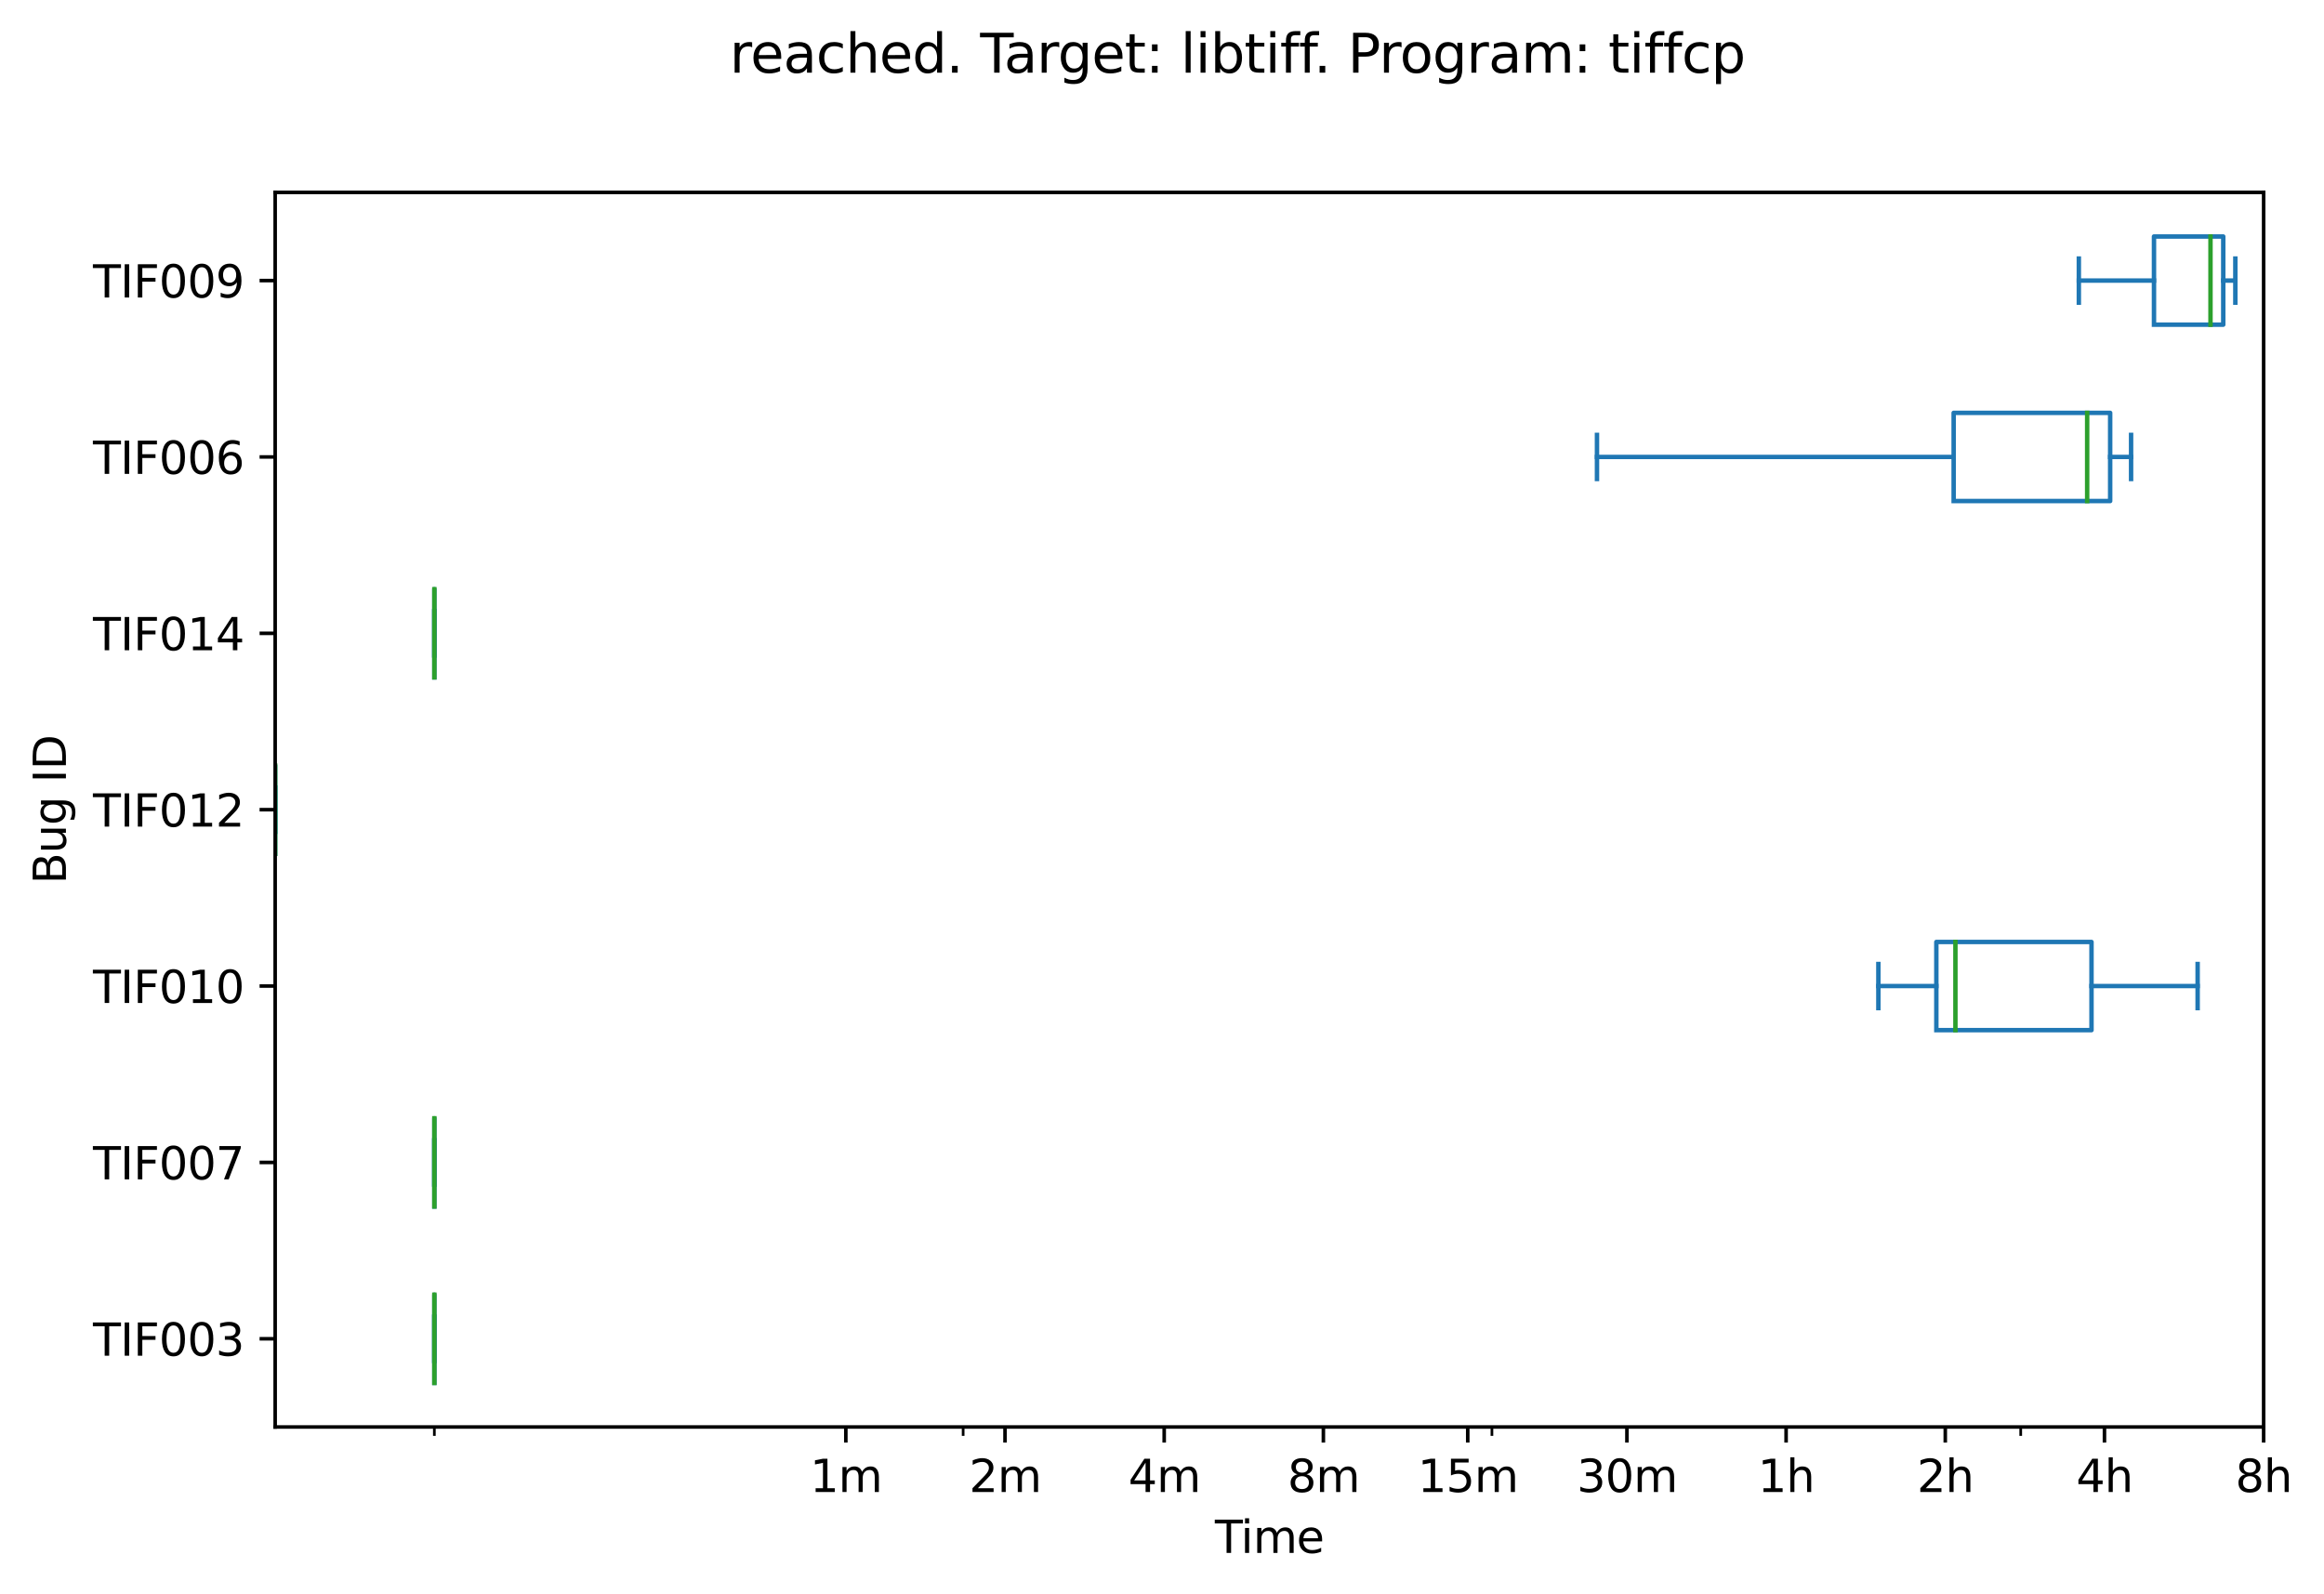 <?xml version="1.0" encoding="utf-8" standalone="no"?>
<!DOCTYPE svg PUBLIC "-//W3C//DTD SVG 1.1//EN"
  "http://www.w3.org/Graphics/SVG/1.1/DTD/svg11.dtd">
<svg xmlns:xlink="http://www.w3.org/1999/xlink" width="521.725pt" height="357.956pt" viewBox="0 0 521.725 357.956" xmlns="http://www.w3.org/2000/svg" version="1.1">
 <defs>
  <style type="text/css">*{stroke-linejoin: round; stroke-linecap: butt}</style>
 </defs>
 <g id="figure_1">
  <g id="patch_1">
   <path d="M 0 357.956 
L 521.725 357.956 
L 521.725 0 
L 0 0 
z
" style="fill: #ffffff"/>
  </g>
  <g id="axes_1">
   <g id="patch_2">
    <path d="M 61.775 320.4 
L 508.175 320.4 
L 508.175 43.2 
L 61.775 43.2 
z
" style="fill: #ffffff"/>
   </g>
   <g id="matplotlib.axis_1">
    <g id="xtick_1">
     <g id="line2d_1">
      <defs>
       <path id="m29bf55405c" d="M 0 0 
L 0 3.5 
" style="stroke: #000000; stroke-width: 0.8"/>
      </defs>
      <g>
       <use xlink:href="#m29bf55405c" x="189.885" y="320.4" style="stroke: #000000; stroke-width: 0.8"/>
      </g>
     </g>
     <g id="text_1">
      <!-- 1m -->
      <g transform="translate(181.833 334.998) scale(0.1 -0.1)">
       <defs>
        <path id="DejaVuSans-31" d="M 794 531 
L 1825 531 
L 1825 4091 
L 703 3866 
L 703 4441 
L 1819 4666 
L 2450 4666 
L 2450 531 
L 3481 531 
L 3481 0 
L 794 0 
L 794 531 
z
" transform="scale(0.016)"/>
        <path id="DejaVuSans-6d" d="M 3328 2828 
Q 3544 3216 3844 3400 
Q 4144 3584 4550 3584 
Q 5097 3584 5394 3201 
Q 5691 2819 5691 2113 
L 5691 0 
L 5113 0 
L 5113 2094 
Q 5113 2597 4934 2840 
Q 4756 3084 4391 3084 
Q 3944 3084 3684 2787 
Q 3425 2491 3425 1978 
L 3425 0 
L 2847 0 
L 2847 2094 
Q 2847 2600 2669 2842 
Q 2491 3084 2119 3084 
Q 1678 3084 1418 2786 
Q 1159 2488 1159 1978 
L 1159 0 
L 581 0 
L 581 3500 
L 1159 3500 
L 1159 2956 
Q 1356 3278 1631 3431 
Q 1906 3584 2284 3584 
Q 2666 3584 2933 3390 
Q 3200 3197 3328 2828 
z
" transform="scale(0.016)"/>
       </defs>
       <use xlink:href="#DejaVuSans-31"/>
       <use xlink:href="#DejaVuSans-6d" x="63.623"/>
      </g>
     </g>
    </g>
    <g id="xtick_2">
     <g id="line2d_2">
      <g>
       <use xlink:href="#m29bf55405c" x="225.62" y="320.4" style="stroke: #000000; stroke-width: 0.8"/>
      </g>
     </g>
     <g id="text_2">
      <!-- 2m -->
      <g transform="translate(217.568 334.998) scale(0.1 -0.1)">
       <defs>
        <path id="DejaVuSans-32" d="M 1228 531 
L 3431 531 
L 3431 0 
L 469 0 
L 469 531 
Q 828 903 1448 1529 
Q 2069 2156 2228 2338 
Q 2531 2678 2651 2914 
Q 2772 3150 2772 3378 
Q 2772 3750 2511 3984 
Q 2250 4219 1831 4219 
Q 1534 4219 1204 4116 
Q 875 4013 500 3803 
L 500 4441 
Q 881 4594 1212 4672 
Q 1544 4750 1819 4750 
Q 2544 4750 2975 4387 
Q 3406 4025 3406 3419 
Q 3406 3131 3298 2873 
Q 3191 2616 2906 2266 
Q 2828 2175 2409 1742 
Q 1991 1309 1228 531 
z
" transform="scale(0.016)"/>
       </defs>
       <use xlink:href="#DejaVuSans-32"/>
       <use xlink:href="#DejaVuSans-6d" x="63.623"/>
      </g>
     </g>
    </g>
    <g id="xtick_3">
     <g id="line2d_3">
      <g>
       <use xlink:href="#m29bf55405c" x="261.355" y="320.4" style="stroke: #000000; stroke-width: 0.8"/>
      </g>
     </g>
     <g id="text_3">
      <!-- 4m -->
      <g transform="translate(253.304 334.998) scale(0.1 -0.1)">
       <defs>
        <path id="DejaVuSans-34" d="M 2419 4116 
L 825 1625 
L 2419 1625 
L 2419 4116 
z
M 2253 4666 
L 3047 4666 
L 3047 1625 
L 3713 1625 
L 3713 1100 
L 3047 1100 
L 3047 0 
L 2419 0 
L 2419 1100 
L 313 1100 
L 313 1709 
L 2253 4666 
z
" transform="scale(0.016)"/>
       </defs>
       <use xlink:href="#DejaVuSans-34"/>
       <use xlink:href="#DejaVuSans-6d" x="63.623"/>
      </g>
     </g>
    </g>
    <g id="xtick_4">
     <g id="line2d_4">
      <g>
       <use xlink:href="#m29bf55405c" x="297.091" y="320.4" style="stroke: #000000; stroke-width: 0.8"/>
      </g>
     </g>
     <g id="text_4">
      <!-- 8m -->
      <g transform="translate(289.039 334.998) scale(0.1 -0.1)">
       <defs>
        <path id="DejaVuSans-38" d="M 2034 2216 
Q 1584 2216 1326 1975 
Q 1069 1734 1069 1313 
Q 1069 891 1326 650 
Q 1584 409 2034 409 
Q 2484 409 2743 651 
Q 3003 894 3003 1313 
Q 3003 1734 2745 1975 
Q 2488 2216 2034 2216 
z
M 1403 2484 
Q 997 2584 770 2862 
Q 544 3141 544 3541 
Q 544 4100 942 4425 
Q 1341 4750 2034 4750 
Q 2731 4750 3128 4425 
Q 3525 4100 3525 3541 
Q 3525 3141 3298 2862 
Q 3072 2584 2669 2484 
Q 3125 2378 3379 2068 
Q 3634 1759 3634 1313 
Q 3634 634 3220 271 
Q 2806 -91 2034 -91 
Q 1263 -91 848 271 
Q 434 634 434 1313 
Q 434 1759 690 2068 
Q 947 2378 1403 2484 
z
M 1172 3481 
Q 1172 3119 1398 2916 
Q 1625 2713 2034 2713 
Q 2441 2713 2670 2916 
Q 2900 3119 2900 3481 
Q 2900 3844 2670 4047 
Q 2441 4250 2034 4250 
Q 1625 4250 1398 4047 
Q 1172 3844 1172 3481 
z
" transform="scale(0.016)"/>
       </defs>
       <use xlink:href="#DejaVuSans-38"/>
       <use xlink:href="#DejaVuSans-6d" x="63.623"/>
      </g>
     </g>
    </g>
    <g id="xtick_5">
     <g id="line2d_5">
      <g>
       <use xlink:href="#m29bf55405c" x="329.499" y="320.4" style="stroke: #000000; stroke-width: 0.8"/>
      </g>
     </g>
     <g id="text_5">
      <!-- 15m -->
      <g transform="translate(318.266 334.998) scale(0.1 -0.1)">
       <defs>
        <path id="DejaVuSans-35" d="M 691 4666 
L 3169 4666 
L 3169 4134 
L 1269 4134 
L 1269 2991 
Q 1406 3038 1543 3061 
Q 1681 3084 1819 3084 
Q 2600 3084 3056 2656 
Q 3513 2228 3513 1497 
Q 3513 744 3044 326 
Q 2575 -91 1722 -91 
Q 1428 -91 1123 -41 
Q 819 9 494 109 
L 494 744 
Q 775 591 1075 516 
Q 1375 441 1709 441 
Q 2250 441 2565 725 
Q 2881 1009 2881 1497 
Q 2881 1984 2565 2268 
Q 2250 2553 1709 2553 
Q 1456 2553 1204 2497 
Q 953 2441 691 2322 
L 691 4666 
z
" transform="scale(0.016)"/>
       </defs>
       <use xlink:href="#DejaVuSans-31"/>
       <use xlink:href="#DejaVuSans-35" x="63.623"/>
       <use xlink:href="#DejaVuSans-6d" x="127.246"/>
      </g>
     </g>
    </g>
    <g id="xtick_6">
     <g id="line2d_6">
      <g>
       <use xlink:href="#m29bf55405c" x="365.234" y="320.4" style="stroke: #000000; stroke-width: 0.8"/>
      </g>
     </g>
     <g id="text_6">
      <!-- 30m -->
      <g transform="translate(354.001 334.998) scale(0.1 -0.1)">
       <defs>
        <path id="DejaVuSans-33" d="M 2597 2516 
Q 3050 2419 3304 2112 
Q 3559 1806 3559 1356 
Q 3559 666 3084 287 
Q 2609 -91 1734 -91 
Q 1441 -91 1130 -33 
Q 819 25 488 141 
L 488 750 
Q 750 597 1062 519 
Q 1375 441 1716 441 
Q 2309 441 2620 675 
Q 2931 909 2931 1356 
Q 2931 1769 2642 2001 
Q 2353 2234 1838 2234 
L 1294 2234 
L 1294 2753 
L 1863 2753 
Q 2328 2753 2575 2939 
Q 2822 3125 2822 3475 
Q 2822 3834 2567 4026 
Q 2313 4219 1838 4219 
Q 1578 4219 1281 4162 
Q 984 4106 628 3988 
L 628 4550 
Q 988 4650 1302 4700 
Q 1616 4750 1894 4750 
Q 2613 4750 3031 4423 
Q 3450 4097 3450 3541 
Q 3450 3153 3228 2886 
Q 3006 2619 2597 2516 
z
" transform="scale(0.016)"/>
        <path id="DejaVuSans-30" d="M 2034 4250 
Q 1547 4250 1301 3770 
Q 1056 3291 1056 2328 
Q 1056 1369 1301 889 
Q 1547 409 2034 409 
Q 2525 409 2770 889 
Q 3016 1369 3016 2328 
Q 3016 3291 2770 3770 
Q 2525 4250 2034 4250 
z
M 2034 4750 
Q 2819 4750 3233 4129 
Q 3647 3509 3647 2328 
Q 3647 1150 3233 529 
Q 2819 -91 2034 -91 
Q 1250 -91 836 529 
Q 422 1150 422 2328 
Q 422 3509 836 4129 
Q 1250 4750 2034 4750 
z
" transform="scale(0.016)"/>
       </defs>
       <use xlink:href="#DejaVuSans-33"/>
       <use xlink:href="#DejaVuSans-30" x="63.623"/>
       <use xlink:href="#DejaVuSans-6d" x="127.246"/>
      </g>
     </g>
    </g>
    <g id="xtick_7">
     <g id="line2d_7">
      <g>
       <use xlink:href="#m29bf55405c" x="400.969" y="320.4" style="stroke: #000000; stroke-width: 0.8"/>
      </g>
     </g>
     <g id="text_7">
      <!-- 1h -->
      <g transform="translate(394.619 334.998) scale(0.1 -0.1)">
       <defs>
        <path id="DejaVuSans-68" d="M 3513 2113 
L 3513 0 
L 2938 0 
L 2938 2094 
Q 2938 2591 2744 2837 
Q 2550 3084 2163 3084 
Q 1697 3084 1428 2787 
Q 1159 2491 1159 1978 
L 1159 0 
L 581 0 
L 581 4863 
L 1159 4863 
L 1159 2956 
Q 1366 3272 1645 3428 
Q 1925 3584 2291 3584 
Q 2894 3584 3203 3211 
Q 3513 2838 3513 2113 
z
" transform="scale(0.016)"/>
       </defs>
       <use xlink:href="#DejaVuSans-31"/>
       <use xlink:href="#DejaVuSans-68" x="63.623"/>
      </g>
     </g>
    </g>
    <g id="xtick_8">
     <g id="line2d_8">
      <g>
       <use xlink:href="#m29bf55405c" x="436.704" y="320.4" style="stroke: #000000; stroke-width: 0.8"/>
      </g>
     </g>
     <g id="text_8">
      <!-- 2h -->
      <g transform="translate(430.354 334.998) scale(0.1 -0.1)">
       <use xlink:href="#DejaVuSans-32"/>
       <use xlink:href="#DejaVuSans-68" x="63.623"/>
      </g>
     </g>
    </g>
    <g id="xtick_9">
     <g id="line2d_9">
      <g>
       <use xlink:href="#m29bf55405c" x="472.44" y="320.4" style="stroke: #000000; stroke-width: 0.8"/>
      </g>
     </g>
     <g id="text_9">
      <!-- 4h -->
      <g transform="translate(466.09 334.998) scale(0.1 -0.1)">
       <use xlink:href="#DejaVuSans-34"/>
       <use xlink:href="#DejaVuSans-68" x="63.623"/>
      </g>
     </g>
    </g>
    <g id="xtick_10">
     <g id="line2d_10">
      <g>
       <use xlink:href="#m29bf55405c" x="508.175" y="320.4" style="stroke: #000000; stroke-width: 0.8"/>
      </g>
     </g>
     <g id="text_10">
      <!-- 8h -->
      <g transform="translate(501.825 334.998) scale(0.1 -0.1)">
       <use xlink:href="#DejaVuSans-38"/>
       <use xlink:href="#DejaVuSans-68" x="63.623"/>
      </g>
     </g>
    </g>
    <g id="xtick_11">
     <g id="line2d_11">
      <defs>
       <path id="m5963179668" d="M 0 0 
L 0 2 
" style="stroke: #000000; stroke-width: 0.6"/>
      </defs>
      <g>
       <use xlink:href="#m5963179668" x="97.51" y="320.4" style="stroke: #000000; stroke-width: 0.6"/>
      </g>
     </g>
    </g>
    <g id="xtick_12">
     <g id="line2d_12">
      <g>
       <use xlink:href="#m5963179668" x="216.22" y="320.4" style="stroke: #000000; stroke-width: 0.6"/>
      </g>
     </g>
    </g>
    <g id="xtick_13">
     <g id="line2d_13">
      <g>
       <use xlink:href="#m5963179668" x="334.93" y="320.4" style="stroke: #000000; stroke-width: 0.6"/>
      </g>
     </g>
    </g>
    <g id="xtick_14">
     <g id="line2d_14">
      <g>
       <use xlink:href="#m5963179668" x="453.64" y="320.4" style="stroke: #000000; stroke-width: 0.6"/>
      </g>
     </g>
    </g>
    <g id="text_11">
     <!-- Time -->
     <g transform="translate(272.741 348.677) scale(0.1 -0.1)">
      <defs>
       <path id="DejaVuSans-54" d="M -19 4666 
L 3928 4666 
L 3928 4134 
L 2272 4134 
L 2272 0 
L 1638 0 
L 1638 4134 
L -19 4134 
L -19 4666 
z
" transform="scale(0.016)"/>
       <path id="DejaVuSans-69" d="M 603 3500 
L 1178 3500 
L 1178 0 
L 603 0 
L 603 3500 
z
M 603 4863 
L 1178 4863 
L 1178 4134 
L 603 4134 
L 603 4863 
z
" transform="scale(0.016)"/>
       <path id="DejaVuSans-65" d="M 3597 1894 
L 3597 1613 
L 953 1613 
Q 991 1019 1311 708 
Q 1631 397 2203 397 
Q 2534 397 2845 478 
Q 3156 559 3463 722 
L 3463 178 
Q 3153 47 2828 -22 
Q 2503 -91 2169 -91 
Q 1331 -91 842 396 
Q 353 884 353 1716 
Q 353 2575 817 3079 
Q 1281 3584 2069 3584 
Q 2775 3584 3186 3129 
Q 3597 2675 3597 1894 
z
M 3022 2063 
Q 3016 2534 2758 2815 
Q 2500 3097 2075 3097 
Q 1594 3097 1305 2825 
Q 1016 2553 972 2059 
L 3022 2063 
z
" transform="scale(0.016)"/>
      </defs>
      <use xlink:href="#DejaVuSans-54"/>
      <use xlink:href="#DejaVuSans-69" x="57.959"/>
      <use xlink:href="#DejaVuSans-6d" x="85.742"/>
      <use xlink:href="#DejaVuSans-65" x="183.154"/>
     </g>
    </g>
   </g>
   <g id="matplotlib.axis_2">
    <g id="ytick_1">
     <g id="line2d_15">
      <defs>
       <path id="m350527cb35" d="M 0 0 
L -3.5 0 
" style="stroke: #000000; stroke-width: 0.8"/>
      </defs>
      <g>
       <use xlink:href="#m350527cb35" x="61.775" y="300.6" style="stroke: #000000; stroke-width: 0.8"/>
      </g>
     </g>
     <g id="text_12">
      <!-- TIF003 -->
      <g transform="translate(20.878 304.399) scale(0.1 -0.1)">
       <defs>
        <path id="DejaVuSans-49" d="M 628 4666 
L 1259 4666 
L 1259 0 
L 628 0 
L 628 4666 
z
" transform="scale(0.016)"/>
        <path id="DejaVuSans-46" d="M 628 4666 
L 3309 4666 
L 3309 4134 
L 1259 4134 
L 1259 2759 
L 3109 2759 
L 3109 2228 
L 1259 2228 
L 1259 0 
L 628 0 
L 628 4666 
z
" transform="scale(0.016)"/>
       </defs>
       <use xlink:href="#DejaVuSans-54"/>
       <use xlink:href="#DejaVuSans-49" x="61.084"/>
       <use xlink:href="#DejaVuSans-46" x="90.576"/>
       <use xlink:href="#DejaVuSans-30" x="148.096"/>
       <use xlink:href="#DejaVuSans-30" x="211.719"/>
       <use xlink:href="#DejaVuSans-33" x="275.342"/>
      </g>
     </g>
    </g>
    <g id="ytick_2">
     <g id="line2d_16">
      <g>
       <use xlink:href="#m350527cb35" x="61.775" y="261" style="stroke: #000000; stroke-width: 0.8"/>
      </g>
     </g>
     <g id="text_13">
      <!-- TIF007 -->
      <g transform="translate(20.878 264.799) scale(0.1 -0.1)">
       <defs>
        <path id="DejaVuSans-37" d="M 525 4666 
L 3525 4666 
L 3525 4397 
L 1831 0 
L 1172 0 
L 2766 4134 
L 525 4134 
L 525 4666 
z
" transform="scale(0.016)"/>
       </defs>
       <use xlink:href="#DejaVuSans-54"/>
       <use xlink:href="#DejaVuSans-49" x="61.084"/>
       <use xlink:href="#DejaVuSans-46" x="90.576"/>
       <use xlink:href="#DejaVuSans-30" x="148.096"/>
       <use xlink:href="#DejaVuSans-30" x="211.719"/>
       <use xlink:href="#DejaVuSans-37" x="275.342"/>
      </g>
     </g>
    </g>
    <g id="ytick_3">
     <g id="line2d_17">
      <g>
       <use xlink:href="#m350527cb35" x="61.775" y="221.4" style="stroke: #000000; stroke-width: 0.8"/>
      </g>
     </g>
     <g id="text_14">
      <!-- TIF010 -->
      <g transform="translate(20.878 225.199) scale(0.1 -0.1)">
       <use xlink:href="#DejaVuSans-54"/>
       <use xlink:href="#DejaVuSans-49" x="61.084"/>
       <use xlink:href="#DejaVuSans-46" x="90.576"/>
       <use xlink:href="#DejaVuSans-30" x="148.096"/>
       <use xlink:href="#DejaVuSans-31" x="211.719"/>
       <use xlink:href="#DejaVuSans-30" x="275.342"/>
      </g>
     </g>
    </g>
    <g id="ytick_4">
     <g id="line2d_18">
      <g>
       <use xlink:href="#m350527cb35" x="61.775" y="181.8" style="stroke: #000000; stroke-width: 0.8"/>
      </g>
     </g>
     <g id="text_15">
      <!-- TIF012 -->
      <g transform="translate(20.878 185.599) scale(0.1 -0.1)">
       <use xlink:href="#DejaVuSans-54"/>
       <use xlink:href="#DejaVuSans-49" x="61.084"/>
       <use xlink:href="#DejaVuSans-46" x="90.576"/>
       <use xlink:href="#DejaVuSans-30" x="148.096"/>
       <use xlink:href="#DejaVuSans-31" x="211.719"/>
       <use xlink:href="#DejaVuSans-32" x="275.342"/>
      </g>
     </g>
    </g>
    <g id="ytick_5">
     <g id="line2d_19">
      <g>
       <use xlink:href="#m350527cb35" x="61.775" y="142.2" style="stroke: #000000; stroke-width: 0.8"/>
      </g>
     </g>
     <g id="text_16">
      <!-- TIF014 -->
      <g transform="translate(20.878 145.999) scale(0.1 -0.1)">
       <use xlink:href="#DejaVuSans-54"/>
       <use xlink:href="#DejaVuSans-49" x="61.084"/>
       <use xlink:href="#DejaVuSans-46" x="90.576"/>
       <use xlink:href="#DejaVuSans-30" x="148.096"/>
       <use xlink:href="#DejaVuSans-31" x="211.719"/>
       <use xlink:href="#DejaVuSans-34" x="275.342"/>
      </g>
     </g>
    </g>
    <g id="ytick_6">
     <g id="line2d_20">
      <g>
       <use xlink:href="#m350527cb35" x="61.775" y="102.6" style="stroke: #000000; stroke-width: 0.8"/>
      </g>
     </g>
     <g id="text_17">
      <!-- TIF006 -->
      <g transform="translate(20.878 106.399) scale(0.1 -0.1)">
       <defs>
        <path id="DejaVuSans-36" d="M 2113 2584 
Q 1688 2584 1439 2293 
Q 1191 2003 1191 1497 
Q 1191 994 1439 701 
Q 1688 409 2113 409 
Q 2538 409 2786 701 
Q 3034 994 3034 1497 
Q 3034 2003 2786 2293 
Q 2538 2584 2113 2584 
z
M 3366 4563 
L 3366 3988 
Q 3128 4100 2886 4159 
Q 2644 4219 2406 4219 
Q 1781 4219 1451 3797 
Q 1122 3375 1075 2522 
Q 1259 2794 1537 2939 
Q 1816 3084 2150 3084 
Q 2853 3084 3261 2657 
Q 3669 2231 3669 1497 
Q 3669 778 3244 343 
Q 2819 -91 2113 -91 
Q 1303 -91 875 529 
Q 447 1150 447 2328 
Q 447 3434 972 4092 
Q 1497 4750 2381 4750 
Q 2619 4750 2861 4703 
Q 3103 4656 3366 4563 
z
" transform="scale(0.016)"/>
       </defs>
       <use xlink:href="#DejaVuSans-54"/>
       <use xlink:href="#DejaVuSans-49" x="61.084"/>
       <use xlink:href="#DejaVuSans-46" x="90.576"/>
       <use xlink:href="#DejaVuSans-30" x="148.096"/>
       <use xlink:href="#DejaVuSans-30" x="211.719"/>
       <use xlink:href="#DejaVuSans-36" x="275.342"/>
      </g>
     </g>
    </g>
    <g id="ytick_7">
     <g id="line2d_21">
      <g>
       <use xlink:href="#m350527cb35" x="61.775" y="63" style="stroke: #000000; stroke-width: 0.8"/>
      </g>
     </g>
     <g id="text_18">
      <!-- TIF009 -->
      <g transform="translate(20.878 66.799) scale(0.1 -0.1)">
       <defs>
        <path id="DejaVuSans-39" d="M 703 97 
L 703 672 
Q 941 559 1184 500 
Q 1428 441 1663 441 
Q 2288 441 2617 861 
Q 2947 1281 2994 2138 
Q 2813 1869 2534 1725 
Q 2256 1581 1919 1581 
Q 1219 1581 811 2004 
Q 403 2428 403 3163 
Q 403 3881 828 4315 
Q 1253 4750 1959 4750 
Q 2769 4750 3195 4129 
Q 3622 3509 3622 2328 
Q 3622 1225 3098 567 
Q 2575 -91 1691 -91 
Q 1453 -91 1209 -44 
Q 966 3 703 97 
z
M 1959 2075 
Q 2384 2075 2632 2365 
Q 2881 2656 2881 3163 
Q 2881 3666 2632 3958 
Q 2384 4250 1959 4250 
Q 1534 4250 1286 3958 
Q 1038 3666 1038 3163 
Q 1038 2656 1286 2365 
Q 1534 2075 1959 2075 
z
" transform="scale(0.016)"/>
       </defs>
       <use xlink:href="#DejaVuSans-54"/>
       <use xlink:href="#DejaVuSans-49" x="61.084"/>
       <use xlink:href="#DejaVuSans-46" x="90.576"/>
       <use xlink:href="#DejaVuSans-30" x="148.096"/>
       <use xlink:href="#DejaVuSans-30" x="211.719"/>
       <use xlink:href="#DejaVuSans-39" x="275.342"/>
      </g>
     </g>
    </g>
    <g id="text_19">
     <!-- Bug ID -->
     <g transform="translate(14.798 198.488) rotate(-90) scale(0.1 -0.1)">
      <defs>
       <path id="DejaVuSans-42" d="M 1259 2228 
L 1259 519 
L 2272 519 
Q 2781 519 3026 730 
Q 3272 941 3272 1375 
Q 3272 1813 3026 2020 
Q 2781 2228 2272 2228 
L 1259 2228 
z
M 1259 4147 
L 1259 2741 
L 2194 2741 
Q 2656 2741 2882 2914 
Q 3109 3088 3109 3444 
Q 3109 3797 2882 3972 
Q 2656 4147 2194 4147 
L 1259 4147 
z
M 628 4666 
L 2241 4666 
Q 2963 4666 3353 4366 
Q 3744 4066 3744 3513 
Q 3744 3084 3544 2831 
Q 3344 2578 2956 2516 
Q 3422 2416 3680 2098 
Q 3938 1781 3938 1306 
Q 3938 681 3513 340 
Q 3088 0 2303 0 
L 628 0 
L 628 4666 
z
" transform="scale(0.016)"/>
       <path id="DejaVuSans-75" d="M 544 1381 
L 544 3500 
L 1119 3500 
L 1119 1403 
Q 1119 906 1312 657 
Q 1506 409 1894 409 
Q 2359 409 2629 706 
Q 2900 1003 2900 1516 
L 2900 3500 
L 3475 3500 
L 3475 0 
L 2900 0 
L 2900 538 
Q 2691 219 2414 64 
Q 2138 -91 1772 -91 
Q 1169 -91 856 284 
Q 544 659 544 1381 
z
M 1991 3584 
L 1991 3584 
z
" transform="scale(0.016)"/>
       <path id="DejaVuSans-67" d="M 2906 1791 
Q 2906 2416 2648 2759 
Q 2391 3103 1925 3103 
Q 1463 3103 1205 2759 
Q 947 2416 947 1791 
Q 947 1169 1205 825 
Q 1463 481 1925 481 
Q 2391 481 2648 825 
Q 2906 1169 2906 1791 
z
M 3481 434 
Q 3481 -459 3084 -895 
Q 2688 -1331 1869 -1331 
Q 1566 -1331 1297 -1286 
Q 1028 -1241 775 -1147 
L 775 -588 
Q 1028 -725 1275 -790 
Q 1522 -856 1778 -856 
Q 2344 -856 2625 -561 
Q 2906 -266 2906 331 
L 2906 616 
Q 2728 306 2450 153 
Q 2172 0 1784 0 
Q 1141 0 747 490 
Q 353 981 353 1791 
Q 353 2603 747 3093 
Q 1141 3584 1784 3584 
Q 2172 3584 2450 3431 
Q 2728 3278 2906 2969 
L 2906 3500 
L 3481 3500 
L 3481 434 
z
" transform="scale(0.016)"/>
       <path id="DejaVuSans-20" transform="scale(0.016)"/>
       <path id="DejaVuSans-44" d="M 1259 4147 
L 1259 519 
L 2022 519 
Q 2988 519 3436 956 
Q 3884 1394 3884 2338 
Q 3884 3275 3436 3711 
Q 2988 4147 2022 4147 
L 1259 4147 
z
M 628 4666 
L 1925 4666 
Q 3281 4666 3915 4102 
Q 4550 3538 4550 2338 
Q 4550 1131 3912 565 
Q 3275 0 1925 0 
L 628 0 
L 628 4666 
z
" transform="scale(0.016)"/>
      </defs>
      <use xlink:href="#DejaVuSans-42"/>
      <use xlink:href="#DejaVuSans-75" x="68.604"/>
      <use xlink:href="#DejaVuSans-67" x="131.982"/>
      <use xlink:href="#DejaVuSans-20" x="195.459"/>
      <use xlink:href="#DejaVuSans-49" x="227.246"/>
      <use xlink:href="#DejaVuSans-44" x="256.738"/>
     </g>
    </g>
   </g>
   <g id="line2d_22">
    <path d="M 97.51 310.5 
L 97.51 290.7 
L 97.51 290.7 
L 97.51 310.5 
L 97.51 310.5 
" clip-path="url(#pd6206cb793)" style="fill: none; stroke: #1f77b4; stroke-linecap: square"/>
   </g>
   <g id="line2d_23">
    <path d="M 97.51 300.6 
L 97.51 300.6 
" clip-path="url(#pd6206cb793)" style="fill: none; stroke: #1f77b4; stroke-linecap: square"/>
   </g>
   <g id="line2d_24">
    <path d="M 97.51 300.6 
L 97.51 300.6 
" clip-path="url(#pd6206cb793)" style="fill: none; stroke: #1f77b4; stroke-linecap: square"/>
   </g>
   <g id="line2d_25">
    <path d="M 97.51 305.55 
L 97.51 295.65 
" clip-path="url(#pd6206cb793)" style="fill: none; stroke: #1f77b4; stroke-linecap: square"/>
   </g>
   <g id="line2d_26">
    <path d="M 97.51 305.55 
L 97.51 295.65 
" clip-path="url(#pd6206cb793)" style="fill: none; stroke: #1f77b4; stroke-linecap: square"/>
   </g>
   <g id="line2d_27"/>
   <g id="line2d_28">
    <path d="M 97.51 270.9 
L 97.51 251.1 
L 97.51 251.1 
L 97.51 270.9 
L 97.51 270.9 
" clip-path="url(#pd6206cb793)" style="fill: none; stroke: #1f77b4; stroke-linecap: square"/>
   </g>
   <g id="line2d_29">
    <path d="M 97.51 261 
L 97.51 261 
" clip-path="url(#pd6206cb793)" style="fill: none; stroke: #1f77b4; stroke-linecap: square"/>
   </g>
   <g id="line2d_30">
    <path d="M 97.51 261 
L 97.51 261 
" clip-path="url(#pd6206cb793)" style="fill: none; stroke: #1f77b4; stroke-linecap: square"/>
   </g>
   <g id="line2d_31">
    <path d="M 97.51 265.95 
L 97.51 256.05 
" clip-path="url(#pd6206cb793)" style="fill: none; stroke: #1f77b4; stroke-linecap: square"/>
   </g>
   <g id="line2d_32">
    <path d="M 97.51 265.95 
L 97.51 256.05 
" clip-path="url(#pd6206cb793)" style="fill: none; stroke: #1f77b4; stroke-linecap: square"/>
   </g>
   <g id="line2d_33"/>
   <g id="line2d_34">
    <path d="M 434.697 231.3 
L 434.697 211.5 
L 469.531 211.5 
L 469.531 231.3 
L 434.697 231.3 
" clip-path="url(#pd6206cb793)" style="fill: none; stroke: #1f77b4; stroke-linecap: square"/>
   </g>
   <g id="line2d_35">
    <path d="M 434.697 221.4 
L 421.682 221.4 
" clip-path="url(#pd6206cb793)" style="fill: none; stroke: #1f77b4; stroke-linecap: square"/>
   </g>
   <g id="line2d_36">
    <path d="M 469.531 221.4 
L 493.355 221.4 
" clip-path="url(#pd6206cb793)" style="fill: none; stroke: #1f77b4; stroke-linecap: square"/>
   </g>
   <g id="line2d_37">
    <path d="M 421.682 226.35 
L 421.682 216.45 
" clip-path="url(#pd6206cb793)" style="fill: none; stroke: #1f77b4; stroke-linecap: square"/>
   </g>
   <g id="line2d_38">
    <path d="M 493.355 226.35 
L 493.355 216.45 
" clip-path="url(#pd6206cb793)" style="fill: none; stroke: #1f77b4; stroke-linecap: square"/>
   </g>
   <g id="line2d_39"/>
   <g id="line2d_40">
    <path d="M 61.775 191.7 
L 61.775 171.9 
L 61.775 171.9 
L 61.775 191.7 
L 61.775 191.7 
" clip-path="url(#pd6206cb793)" style="fill: none; stroke: #1f77b4; stroke-linecap: square"/>
   </g>
   <g id="line2d_41">
    <path d="M 61.775 181.8 
L 61.775 181.8 
" clip-path="url(#pd6206cb793)" style="fill: none; stroke: #1f77b4; stroke-linecap: square"/>
   </g>
   <g id="line2d_42">
    <path d="M 61.775 181.8 
L 61.775 181.8 
" clip-path="url(#pd6206cb793)" style="fill: none; stroke: #1f77b4; stroke-linecap: square"/>
   </g>
   <g id="line2d_43">
    <path d="M 61.775 186.75 
L 61.775 176.85 
" clip-path="url(#pd6206cb793)" style="fill: none; stroke: #1f77b4; stroke-linecap: square"/>
   </g>
   <g id="line2d_44">
    <path d="M 61.775 186.75 
L 61.775 176.85 
" clip-path="url(#pd6206cb793)" style="fill: none; stroke: #1f77b4; stroke-linecap: square"/>
   </g>
   <g id="line2d_45"/>
   <g id="line2d_46">
    <path d="M 97.51 152.1 
L 97.51 132.3 
L 97.51 132.3 
L 97.51 152.1 
L 97.51 152.1 
" clip-path="url(#pd6206cb793)" style="fill: none; stroke: #1f77b4; stroke-linecap: square"/>
   </g>
   <g id="line2d_47">
    <path d="M 97.51 142.2 
L 97.51 142.2 
" clip-path="url(#pd6206cb793)" style="fill: none; stroke: #1f77b4; stroke-linecap: square"/>
   </g>
   <g id="line2d_48">
    <path d="M 97.51 142.2 
L 97.51 142.2 
" clip-path="url(#pd6206cb793)" style="fill: none; stroke: #1f77b4; stroke-linecap: square"/>
   </g>
   <g id="line2d_49">
    <path d="M 97.51 147.15 
L 97.51 137.25 
" clip-path="url(#pd6206cb793)" style="fill: none; stroke: #1f77b4; stroke-linecap: square"/>
   </g>
   <g id="line2d_50">
    <path d="M 97.51 147.15 
L 97.51 137.25 
" clip-path="url(#pd6206cb793)" style="fill: none; stroke: #1f77b4; stroke-linecap: square"/>
   </g>
   <g id="line2d_51"/>
   <g id="line2d_52">
    <path d="M 438.585 112.5 
L 438.585 92.7 
L 473.721 92.7 
L 473.721 112.5 
L 438.585 112.5 
" clip-path="url(#pd6206cb793)" style="fill: none; stroke: #1f77b4; stroke-linecap: square"/>
   </g>
   <g id="line2d_53">
    <path d="M 438.585 102.6 
L 358.513 102.6 
" clip-path="url(#pd6206cb793)" style="fill: none; stroke: #1f77b4; stroke-linecap: square"/>
   </g>
   <g id="line2d_54">
    <path d="M 473.721 102.6 
L 478.416 102.6 
" clip-path="url(#pd6206cb793)" style="fill: none; stroke: #1f77b4; stroke-linecap: square"/>
   </g>
   <g id="line2d_55">
    <path d="M 358.513 107.55 
L 358.513 97.65 
" clip-path="url(#pd6206cb793)" style="fill: none; stroke: #1f77b4; stroke-linecap: square"/>
   </g>
   <g id="line2d_56">
    <path d="M 478.416 107.55 
L 478.416 97.65 
" clip-path="url(#pd6206cb793)" style="fill: none; stroke: #1f77b4; stroke-linecap: square"/>
   </g>
   <g id="line2d_57"/>
   <g id="line2d_58">
    <path d="M 483.556 72.9 
L 483.556 53.1 
L 499.107 53.1 
L 499.107 72.9 
L 483.556 72.9 
" clip-path="url(#pd6206cb793)" style="fill: none; stroke: #1f77b4; stroke-linecap: square"/>
   </g>
   <g id="line2d_59">
    <path d="M 483.556 63 
L 466.689 63 
" clip-path="url(#pd6206cb793)" style="fill: none; stroke: #1f77b4; stroke-linecap: square"/>
   </g>
   <g id="line2d_60">
    <path d="M 499.107 63 
L 501.82 63 
" clip-path="url(#pd6206cb793)" style="fill: none; stroke: #1f77b4; stroke-linecap: square"/>
   </g>
   <g id="line2d_61">
    <path d="M 466.689 67.95 
L 466.689 58.05 
" clip-path="url(#pd6206cb793)" style="fill: none; stroke: #1f77b4; stroke-linecap: square"/>
   </g>
   <g id="line2d_62">
    <path d="M 501.82 67.95 
L 501.82 58.05 
" clip-path="url(#pd6206cb793)" style="fill: none; stroke: #1f77b4; stroke-linecap: square"/>
   </g>
   <g id="line2d_63"/>
   <g id="line2d_64">
    <path d="M 97.51 310.5 
L 97.51 290.7 
" clip-path="url(#pd6206cb793)" style="fill: none; stroke: #2ca02c; stroke-linecap: square"/>
   </g>
   <g id="line2d_65">
    <path d="M 97.51 270.9 
L 97.51 251.1 
" clip-path="url(#pd6206cb793)" style="fill: none; stroke: #2ca02c; stroke-linecap: square"/>
   </g>
   <g id="line2d_66">
    <path d="M 438.981 231.3 
L 438.981 211.5 
" clip-path="url(#pd6206cb793)" style="fill: none; stroke: #2ca02c; stroke-linecap: square"/>
   </g>
   <g id="line2d_67">
    <path d="M 61.775 191.7 
L 61.775 171.9 
" clip-path="url(#pd6206cb793)" style="fill: none; stroke: #2ca02c; stroke-linecap: square"/>
   </g>
   <g id="line2d_68">
    <path d="M 97.51 152.1 
L 97.51 132.3 
" clip-path="url(#pd6206cb793)" style="fill: none; stroke: #2ca02c; stroke-linecap: square"/>
   </g>
   <g id="line2d_69">
    <path d="M 468.556 112.5 
L 468.556 92.7 
" clip-path="url(#pd6206cb793)" style="fill: none; stroke: #2ca02c; stroke-linecap: square"/>
   </g>
   <g id="line2d_70">
    <path d="M 496.244 72.9 
L 496.244 53.1 
" clip-path="url(#pd6206cb793)" style="fill: none; stroke: #2ca02c; stroke-linecap: square"/>
   </g>
   <g id="patch_3">
    <path d="M 61.775 320.4 
L 61.775 43.2 
" style="fill: none; stroke: #000000; stroke-width: 0.8; stroke-linejoin: miter; stroke-linecap: square"/>
   </g>
   <g id="patch_4">
    <path d="M 508.175 320.4 
L 508.175 43.2 
" style="fill: none; stroke: #000000; stroke-width: 0.8; stroke-linejoin: miter; stroke-linecap: square"/>
   </g>
   <g id="patch_5">
    <path d="M 61.775 320.4 
L 508.175 320.4 
" style="fill: none; stroke: #000000; stroke-width: 0.8; stroke-linejoin: miter; stroke-linecap: square"/>
   </g>
   <g id="patch_6">
    <path d="M 61.775 43.2 
L 508.175 43.2 
" style="fill: none; stroke: #000000; stroke-width: 0.8; stroke-linejoin: miter; stroke-linecap: square"/>
   </g>
  </g>
  <g id="text_20">
   <!-- reached. Target: libtiff. Program: tiffcp -->
   <g transform="translate(163.807 16.318) scale(0.12 -0.12)">
    <defs>
     <path id="DejaVuSans-72" d="M 2631 2963 
Q 2534 3019 2420 3045 
Q 2306 3072 2169 3072 
Q 1681 3072 1420 2755 
Q 1159 2438 1159 1844 
L 1159 0 
L 581 0 
L 581 3500 
L 1159 3500 
L 1159 2956 
Q 1341 3275 1631 3429 
Q 1922 3584 2338 3584 
Q 2397 3584 2469 3576 
Q 2541 3569 2628 3553 
L 2631 2963 
z
" transform="scale(0.016)"/>
     <path id="DejaVuSans-61" d="M 2194 1759 
Q 1497 1759 1228 1600 
Q 959 1441 959 1056 
Q 959 750 1161 570 
Q 1363 391 1709 391 
Q 2188 391 2477 730 
Q 2766 1069 2766 1631 
L 2766 1759 
L 2194 1759 
z
M 3341 1997 
L 3341 0 
L 2766 0 
L 2766 531 
Q 2569 213 2275 61 
Q 1981 -91 1556 -91 
Q 1019 -91 701 211 
Q 384 513 384 1019 
Q 384 1609 779 1909 
Q 1175 2209 1959 2209 
L 2766 2209 
L 2766 2266 
Q 2766 2663 2505 2880 
Q 2244 3097 1772 3097 
Q 1472 3097 1187 3025 
Q 903 2953 641 2809 
L 641 3341 
Q 956 3463 1253 3523 
Q 1550 3584 1831 3584 
Q 2591 3584 2966 3190 
Q 3341 2797 3341 1997 
z
" transform="scale(0.016)"/>
     <path id="DejaVuSans-63" d="M 3122 3366 
L 3122 2828 
Q 2878 2963 2633 3030 
Q 2388 3097 2138 3097 
Q 1578 3097 1268 2742 
Q 959 2388 959 1747 
Q 959 1106 1268 751 
Q 1578 397 2138 397 
Q 2388 397 2633 464 
Q 2878 531 3122 666 
L 3122 134 
Q 2881 22 2623 -34 
Q 2366 -91 2075 -91 
Q 1284 -91 818 406 
Q 353 903 353 1747 
Q 353 2603 823 3093 
Q 1294 3584 2113 3584 
Q 2378 3584 2631 3529 
Q 2884 3475 3122 3366 
z
" transform="scale(0.016)"/>
     <path id="DejaVuSans-64" d="M 2906 2969 
L 2906 4863 
L 3481 4863 
L 3481 0 
L 2906 0 
L 2906 525 
Q 2725 213 2448 61 
Q 2172 -91 1784 -91 
Q 1150 -91 751 415 
Q 353 922 353 1747 
Q 353 2572 751 3078 
Q 1150 3584 1784 3584 
Q 2172 3584 2448 3432 
Q 2725 3281 2906 2969 
z
M 947 1747 
Q 947 1113 1208 752 
Q 1469 391 1925 391 
Q 2381 391 2643 752 
Q 2906 1113 2906 1747 
Q 2906 2381 2643 2742 
Q 2381 3103 1925 3103 
Q 1469 3103 1208 2742 
Q 947 2381 947 1747 
z
" transform="scale(0.016)"/>
     <path id="DejaVuSans-2e" d="M 684 794 
L 1344 794 
L 1344 0 
L 684 0 
L 684 794 
z
" transform="scale(0.016)"/>
     <path id="DejaVuSans-74" d="M 1172 4494 
L 1172 3500 
L 2356 3500 
L 2356 3053 
L 1172 3053 
L 1172 1153 
Q 1172 725 1289 603 
Q 1406 481 1766 481 
L 2356 481 
L 2356 0 
L 1766 0 
Q 1100 0 847 248 
Q 594 497 594 1153 
L 594 3053 
L 172 3053 
L 172 3500 
L 594 3500 
L 594 4494 
L 1172 4494 
z
" transform="scale(0.016)"/>
     <path id="DejaVuSans-3a" d="M 750 794 
L 1409 794 
L 1409 0 
L 750 0 
L 750 794 
z
M 750 3309 
L 1409 3309 
L 1409 2516 
L 750 2516 
L 750 3309 
z
" transform="scale(0.016)"/>
     <path id="DejaVuSans-6c" d="M 603 4863 
L 1178 4863 
L 1178 0 
L 603 0 
L 603 4863 
z
" transform="scale(0.016)"/>
     <path id="DejaVuSans-62" d="M 3116 1747 
Q 3116 2381 2855 2742 
Q 2594 3103 2138 3103 
Q 1681 3103 1420 2742 
Q 1159 2381 1159 1747 
Q 1159 1113 1420 752 
Q 1681 391 2138 391 
Q 2594 391 2855 752 
Q 3116 1113 3116 1747 
z
M 1159 2969 
Q 1341 3281 1617 3432 
Q 1894 3584 2278 3584 
Q 2916 3584 3314 3078 
Q 3713 2572 3713 1747 
Q 3713 922 3314 415 
Q 2916 -91 2278 -91 
Q 1894 -91 1617 61 
Q 1341 213 1159 525 
L 1159 0 
L 581 0 
L 581 4863 
L 1159 4863 
L 1159 2969 
z
" transform="scale(0.016)"/>
     <path id="DejaVuSans-66" d="M 2375 4863 
L 2375 4384 
L 1825 4384 
Q 1516 4384 1395 4259 
Q 1275 4134 1275 3809 
L 1275 3500 
L 2222 3500 
L 2222 3053 
L 1275 3053 
L 1275 0 
L 697 0 
L 697 3053 
L 147 3053 
L 147 3500 
L 697 3500 
L 697 3744 
Q 697 4328 969 4595 
Q 1241 4863 1831 4863 
L 2375 4863 
z
" transform="scale(0.016)"/>
     <path id="DejaVuSans-50" d="M 1259 4147 
L 1259 2394 
L 2053 2394 
Q 2494 2394 2734 2622 
Q 2975 2850 2975 3272 
Q 2975 3691 2734 3919 
Q 2494 4147 2053 4147 
L 1259 4147 
z
M 628 4666 
L 2053 4666 
Q 2838 4666 3239 4311 
Q 3641 3956 3641 3272 
Q 3641 2581 3239 2228 
Q 2838 1875 2053 1875 
L 1259 1875 
L 1259 0 
L 628 0 
L 628 4666 
z
" transform="scale(0.016)"/>
     <path id="DejaVuSans-6f" d="M 1959 3097 
Q 1497 3097 1228 2736 
Q 959 2375 959 1747 
Q 959 1119 1226 758 
Q 1494 397 1959 397 
Q 2419 397 2687 759 
Q 2956 1122 2956 1747 
Q 2956 2369 2687 2733 
Q 2419 3097 1959 3097 
z
M 1959 3584 
Q 2709 3584 3137 3096 
Q 3566 2609 3566 1747 
Q 3566 888 3137 398 
Q 2709 -91 1959 -91 
Q 1206 -91 779 398 
Q 353 888 353 1747 
Q 353 2609 779 3096 
Q 1206 3584 1959 3584 
z
" transform="scale(0.016)"/>
     <path id="DejaVuSans-70" d="M 1159 525 
L 1159 -1331 
L 581 -1331 
L 581 3500 
L 1159 3500 
L 1159 2969 
Q 1341 3281 1617 3432 
Q 1894 3584 2278 3584 
Q 2916 3584 3314 3078 
Q 3713 2572 3713 1747 
Q 3713 922 3314 415 
Q 2916 -91 2278 -91 
Q 1894 -91 1617 61 
Q 1341 213 1159 525 
z
M 3116 1747 
Q 3116 2381 2855 2742 
Q 2594 3103 2138 3103 
Q 1681 3103 1420 2742 
Q 1159 2381 1159 1747 
Q 1159 1113 1420 752 
Q 1681 391 2138 391 
Q 2594 391 2855 752 
Q 3116 1113 3116 1747 
z
" transform="scale(0.016)"/>
    </defs>
    <use xlink:href="#DejaVuSans-72"/>
    <use xlink:href="#DejaVuSans-65" x="38.863"/>
    <use xlink:href="#DejaVuSans-61" x="100.387"/>
    <use xlink:href="#DejaVuSans-63" x="161.666"/>
    <use xlink:href="#DejaVuSans-68" x="216.646"/>
    <use xlink:href="#DejaVuSans-65" x="280.025"/>
    <use xlink:href="#DejaVuSans-64" x="341.549"/>
    <use xlink:href="#DejaVuSans-2e" x="405.025"/>
    <use xlink:href="#DejaVuSans-20" x="436.812"/>
    <use xlink:href="#DejaVuSans-54" x="468.6"/>
    <use xlink:href="#DejaVuSans-61" x="513.184"/>
    <use xlink:href="#DejaVuSans-72" x="574.463"/>
    <use xlink:href="#DejaVuSans-67" x="613.826"/>
    <use xlink:href="#DejaVuSans-65" x="677.303"/>
    <use xlink:href="#DejaVuSans-74" x="738.826"/>
    <use xlink:href="#DejaVuSans-3a" x="778.035"/>
    <use xlink:href="#DejaVuSans-20" x="811.727"/>
    <use xlink:href="#DejaVuSans-6c" x="843.514"/>
    <use xlink:href="#DejaVuSans-69" x="871.297"/>
    <use xlink:href="#DejaVuSans-62" x="899.08"/>
    <use xlink:href="#DejaVuSans-74" x="962.557"/>
    <use xlink:href="#DejaVuSans-69" x="1001.766"/>
    <use xlink:href="#DejaVuSans-66" x="1029.549"/>
    <use xlink:href="#DejaVuSans-66" x="1064.754"/>
    <use xlink:href="#DejaVuSans-2e" x="1092.709"/>
    <use xlink:href="#DejaVuSans-20" x="1124.496"/>
    <use xlink:href="#DejaVuSans-50" x="1156.283"/>
    <use xlink:href="#DejaVuSans-72" x="1214.836"/>
    <use xlink:href="#DejaVuSans-6f" x="1253.699"/>
    <use xlink:href="#DejaVuSans-67" x="1314.881"/>
    <use xlink:href="#DejaVuSans-72" x="1378.357"/>
    <use xlink:href="#DejaVuSans-61" x="1419.471"/>
    <use xlink:href="#DejaVuSans-6d" x="1480.75"/>
    <use xlink:href="#DejaVuSans-3a" x="1578.162"/>
    <use xlink:href="#DejaVuSans-20" x="1611.854"/>
    <use xlink:href="#DejaVuSans-74" x="1643.641"/>
    <use xlink:href="#DejaVuSans-69" x="1682.85"/>
    <use xlink:href="#DejaVuSans-66" x="1710.633"/>
    <use xlink:href="#DejaVuSans-66" x="1745.838"/>
    <use xlink:href="#DejaVuSans-63" x="1781.043"/>
    <use xlink:href="#DejaVuSans-70" x="1836.023"/>
   </g>
  </g>
 </g>
 <defs>
  <clipPath id="pd6206cb793">
   <rect x="61.775" y="43.2" width="446.4" height="277.2"/>
  </clipPath>
 </defs>
</svg>
